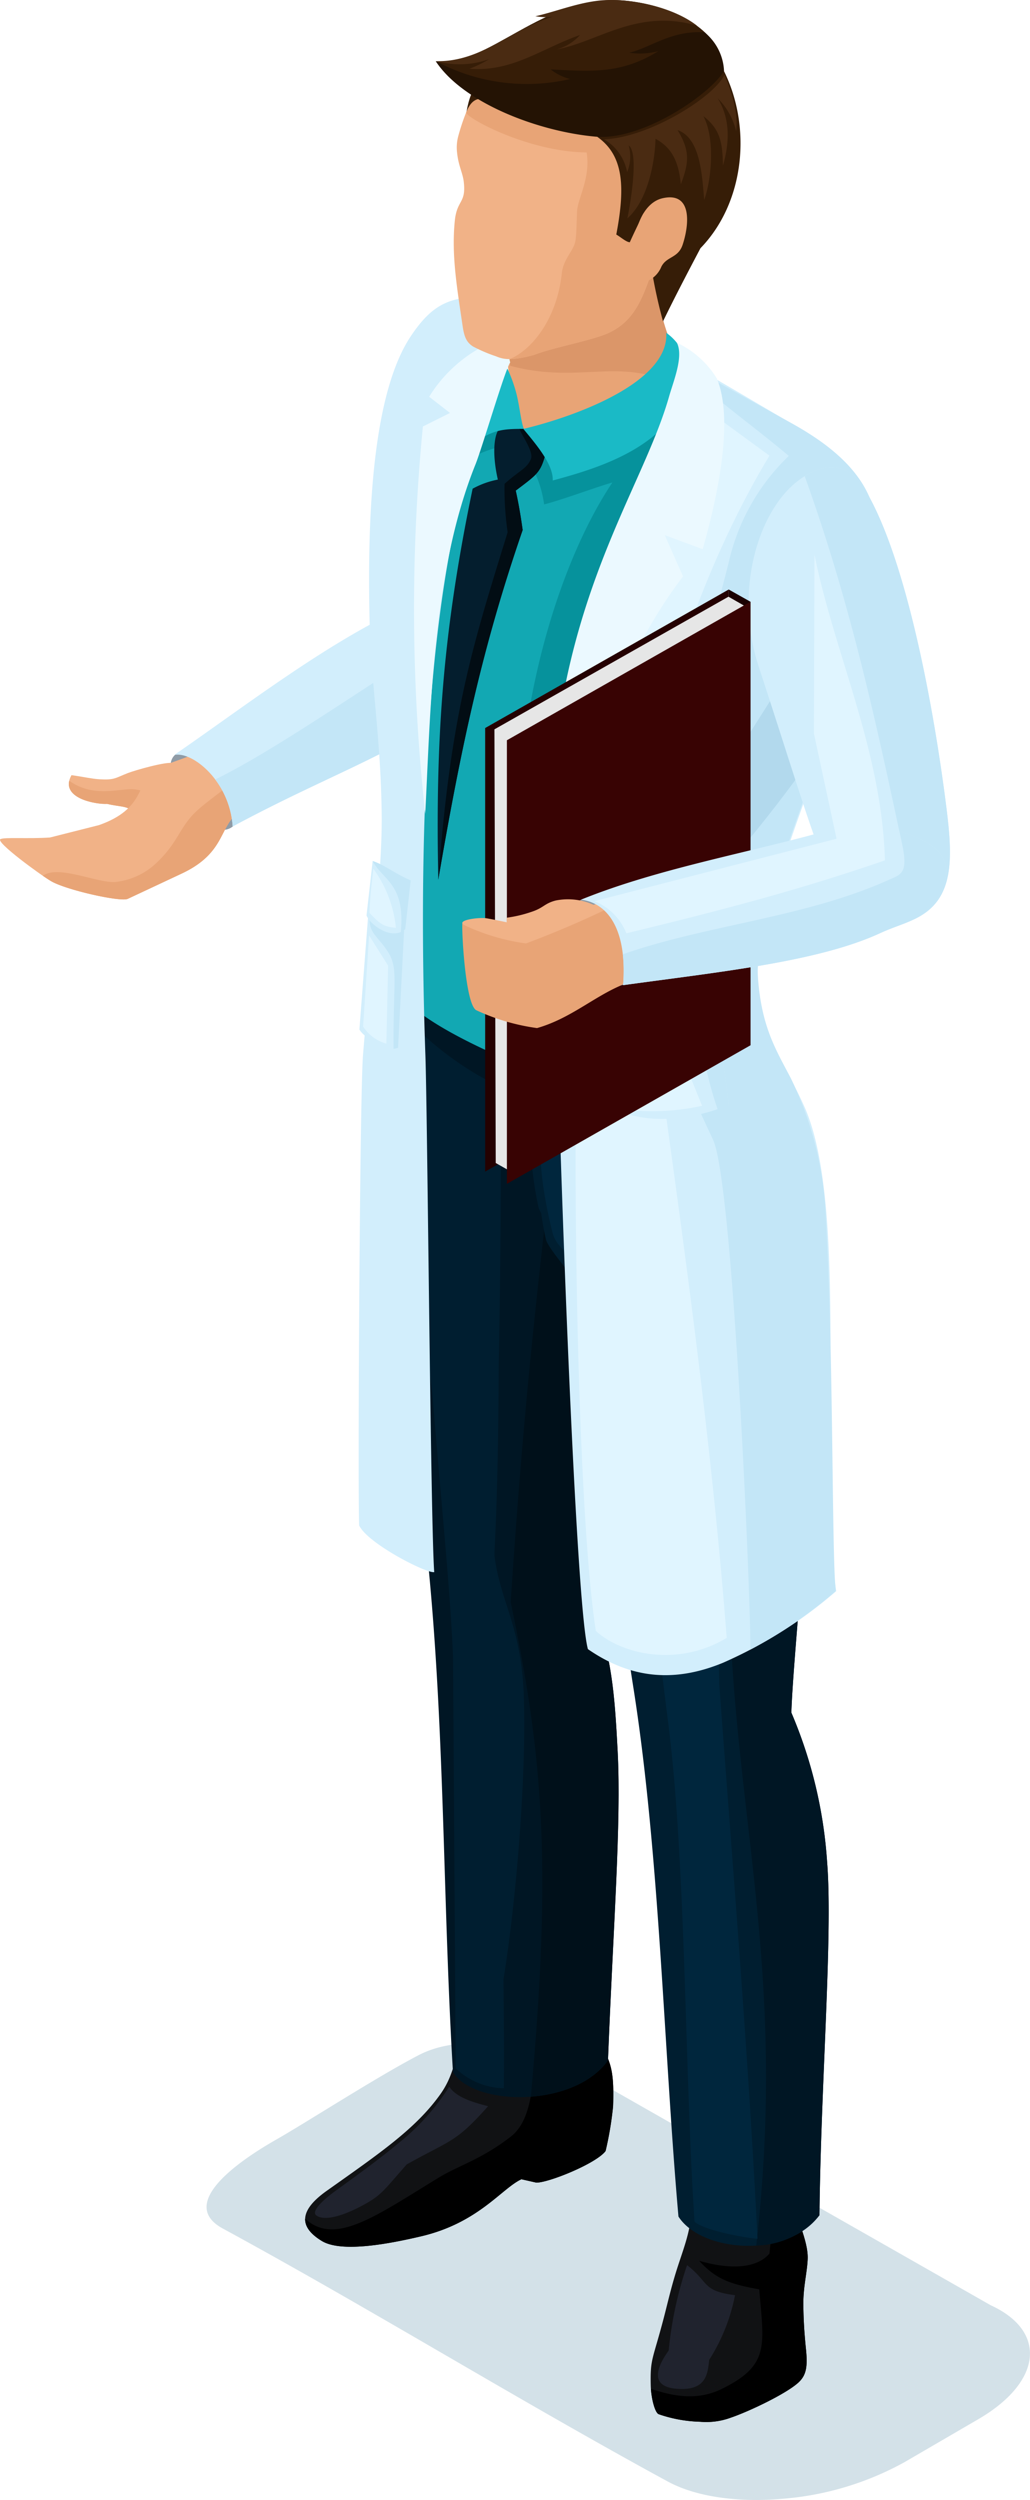 <svg xmlns="http://www.w3.org/2000/svg" width="118.917" height="288.487" viewBox="0 0 118.917 288.487">
  <g id="Group_11507" data-name="Group 11507" transform="translate(-7950.559 -1198.229)">
    <path id="Path_23906" data-name="Path 23906" d="M8064.936,1464.247l-48-27.335c-5.232-2.391-12.721-4.294-18.052-1.52-4.857,2.528-12.859,7.7-16.4,9.719-2.687,1.533-12.015,7.122-6.205,10.282,17.092,9.294,34.007,19.746,51.363,29.188,3.282,1.786,8.084,2.431,13.125,2.012a34.75,34.75,0,0,0,14.216-4.234q4.326-2.516,8.511-4.954c3.765-2.192,5.761-4.784,5.959-7.18C8069.652,1467.883,8068.147,1465.714,8064.936,1464.247Z" fill="#c1d5de" fill-rule="evenodd" opacity="0.7" style="mix-blend-mode: multiply;isolation: isolate"/>
    <g id="Group_11492" data-name="Group 11492">
      <g id="Group_11491" data-name="Group 11491">
        <path id="Path_23907" data-name="Path 23907" d="M8004.029,1432.73c-.975,3.424-1.22,5.191-2.642,7.183-2.835,3.974-7.016,6.811-13.1,11.126-2.9,2.053-3.508,4-.576,5.789,2.31,1.41,7.959.29,11.488-.54,6.622-1.558,9.3-5.543,11.563-6.579l1.715.388c1.4.025,6.921-2.2,8-3.644a39.378,39.378,0,0,0,.863-5.132c.205-5.6-.674-5.034-2.173-9.418C8014.068,1432.272,8009.133,1432.558,8004.029,1432.73Z" fill="#111214" fill-rule="evenodd"/>
        <path id="Path_23908" data-name="Path 23908" d="M7985.789,1454.262c-.029.886.57,1.743,1.919,2.566,2.31,1.41,7.959.29,11.488-.54,6.622-1.558,9.3-5.543,11.563-6.579l1.715.388c1.4.025,6.921-2.2,8-3.644a39.378,39.378,0,0,0,.863-5.132c.205-5.6-.674-5.034-2.173-9.418-2.255.163-4.478.311-6.7.438-.4,3.69.137,10.054-2.9,12.423-3.4,2.648-6.045,3.353-8.313,4.733C7994.023,1453.89,7989.248,1457.462,7985.789,1454.262Z" fill-rule="evenodd"/>
        <path id="Path_23909" data-name="Path 23909" d="M8002.422,1439.023c.723,1.067,2.143,1.668,4.491,2.253-3.787,4.269-4.321,3.87-9.408,6.728-2.562,2.928-2.919,3.484-4.555,4.428-1.952,1.129-4.709,2.287-5.869,1.454-.5-.358.172-1.36,2.323-2.919,2.44-1.768,4.923-3.56,7.169-5.428A26.446,26.446,0,0,0,8002.422,1439.023Z" fill="#20232e" fill-rule="evenodd"/>
      </g>
      <path id="Path_23910" data-name="Path 23910" d="M8022.988,1339.1a81.687,81.687,0,0,0,.722-13.079c-4.126-1.65-8.464-3.211-12.647-5.041l.3-.252c-4.435-2.081-8.256-5.314-13.37-8.248-2.139,6.736-2.932,9.753-2.769,15.233a168.4,168.4,0,0,0,2.4,21.666c.747,11.1,1.744,22.68,2.464,30.259,1.835,19.335,1.611,38.409,2.768,57.711,2.4,3.932,13.954,4.174,17.9-1.354.591-15.269,1.547-27.326,1.115-35.68-.361-6.955-.691-10.962-2.941-17.144C8020.426,1372.88,8022.442,1353.946,8022.988,1339.1Z" fill="#001624" fill-rule="evenodd"/>
      <path id="Path_23911" data-name="Path 23911" d="M8042.267,1453.023c.846,2.473,1.62,4.389,1.54,5.945-.081,1.61-.521,3.177-.5,5.213.018,1.748.108,3.233.31,5.21.207,2.023-.005,2.98-.892,3.788-1.442,1.313-5.737,3.344-7.774,4.034a8.178,8.178,0,0,1-3.564.479,15.9,15.9,0,0,1-4.777-.87c-.439-.166-.889-1.871-.921-3.351-.068-3.1.213-2.834,1.5-7.743.438-1.676.792-3.275,1.394-5.234.75-2.438,1.683-4.585,1.779-6.986l9.069-.353Z" fill="#111214" fill-rule="evenodd"/>
      <path id="Path_23912" data-name="Path 23912" d="M8042.267,1453.023c.846,2.473,1.62,4.389,1.54,5.945-.081,1.61-.521,3.177-.5,5.213.018,1.748.108,3.233.31,5.21.207,2.023-.005,2.98-.892,3.788-1.442,1.313-5.737,3.344-7.774,4.034a8.178,8.178,0,0,1-3.564.479,15.9,15.9,0,0,1-4.777-.87c-.4-.15-.8-1.563-.9-2.926l.024,0c2.771.944,5.461,1.322,8.124.022,5.621-2.746,4.89-5.026,4.36-11.505-3.656-.644-5.093-1.3-6.948-3.3,3.117.916,6.468,1.08,8.126-.825l.516-5.156Z" fill-rule="evenodd"/>
      <path id="Path_23913" data-name="Path 23913" d="M8009.517,1383.109c3.79,17.913,4.75,30.553,2.329,57.07,3.489-.258,7.044-1.581,8.906-4.188.591-15.269,1.547-27.326,1.115-35.68-.361-6.955-.691-10.962-2.941-17.144,1.929-13.226,4.711-40.749,4.123-55.5l-7.917-3.166C8012.732,1346.327,8011.217,1357.583,8009.517,1383.109Z" fill="#00101a" fill-rule="evenodd"/>
      <path id="Path_23914" data-name="Path 23914" d="M8017.713,1346.957c1.462,14.877,4.324,35.554,5.986,46.112,3.021,19.186,3.494,41.681,5.19,60.944,2.621,4.1,12.5,4.944,16.279-.157.163-15.279,1.55-32.387.885-40.726a52.679,52.679,0,0,0-4.13-17.27c.38-11.908,6.593-60.83-1.614-70.429a7.205,7.205,0,0,0-1.545-2.173l-11.958-.934-14.183-1.651a41.089,41.089,0,0,0,.1,16.844,2.682,2.682,0,0,0,.319.7c.135,1,.315,2.015.543,3.028C8013.8,1342.169,8016.068,1344.767,8017.713,1346.957Z" fill="#001e30" fill-rule="evenodd"/>
      <path id="Path_23915" data-name="Path 23915" d="M8030.693,1337.133c1.629,3.77,2.887,10.093,2.962,16.415.2,9.056.878,30.464,1.737,40.655,1.686,19.978,5.492,36.628,2.478,63.156a9.721,9.721,0,0,0,7.3-3.5c.164-15.279,1.551-32.387.886-40.726a52.679,52.679,0,0,0-4.13-17.27c.387-12.145,6.844-62.789-2.117-70.958l-13.659-.934C8027.906,1329.04,8028.461,1331.962,8030.693,1337.133Z" fill="#001624" fill-rule="evenodd"/>
      <path id="Path_23916" data-name="Path 23916" d="M8029.885,1459.614c2.623,2.069,1.705,2.974,5.535,3.474a21.5,21.5,0,0,1-2.985,7.466c-.155,1.443-.271,3.337-3.082,3.355-5.248.034-1.607-4.3-1.589-4.461A43.4,43.4,0,0,1,8029.885,1459.614Z" fill="#20232e" fill-rule="evenodd"/>
      <path id="Path_23917" data-name="Path 23917" d="M7998.5,1316.758a37.03,37.03,0,0,0,9.884,6.942c.014,6.772.01,19.314-.244,31.85-.027,7.414-.147,14.966-.467,21.251-.012.3-.021.61-.03.917.63,5.217,3.076,8.162,3.383,16,.342,8.739-.791,23.377-2.34,32.939.051,4.2.078,8.378.043,12.548a8.213,8.213,0,0,1-5.556-2.3l-.31-47.483c-.3-7.567-1.464-18.894-2.4-30.544C7998.484,1344.967,7996.56,1328.823,7998.5,1316.758Z" fill="#001e30" fill-rule="evenodd"/>
      <path id="Path_23918" data-name="Path 23918" d="M8025.656,1326.794l.034.01a234.213,234.213,0,0,0,6.4,22.551c1.743,15.1,1.3,31.586,1.509,43.233,1.573,21.306,3.353,42.655,4.417,63.988-1.94-.168-6.24-1.034-7.27-1.969-1.164-17.372-.958-41.869-3.122-58.2-.442-3.333-3.659-31.646-7.539-47.69-1.3-5.375-5.017-5.275-5.77-8.366-1.632-6.7-1.667-10.469-1-17.752C8017.4,1324.134,8021.463,1325.6,8025.656,1326.794Z" fill="#00263d" fill-rule="evenodd"/>
    </g>
    <g id="Group_11493" data-name="Group 11493">
      <path id="Path_23919" data-name="Path 23919" d="M7977.613,1293.447l-.708-2.262-.676-4.68c-2.273-1.37-3.987-1.827-4.953-1.436-.078.032-.174.046-.245.084C7967.942,1286.862,7974.645,1296.36,7977.613,1293.447Z" fill="#8f9ba6" fill-rule="evenodd"/>
      <path id="Path_23920" data-name="Path 23920" d="M7958.812,1287.68c-1.491,2.66,2.856,3.4,4.118,3.317,1.739.426,2.542.111,3.41,1.367.973,1.409,4.319-5.99,4.208-6.072-.755-.227-4.436.836-5.225,1.145-1.469.574-1.532.818-3.272.718C7961.149,1288.1,7960.265,1287.882,7958.812,1287.68Z" fill="#f1b287" fill-rule="evenodd"/>
      <path id="Path_23921" data-name="Path 23921" d="M7958.551,1288.326c-.5,2.135,3.226,2.744,4.379,2.671,1.739.426,2.542.111,3.41,1.367.6.865,3.67-2.828-.552-3.072C7963.926,1289.314,7961.216,1290.223,7958.551,1288.326Z" fill="#e8a476" fill-rule="evenodd"/>
      <path id="Path_23922" data-name="Path 23922" d="M7983.18,1289.867c-2.04.839-3.454,1.3-4.559,1.836-2.918,1.413-1.627,4.776-7.077,7.331l-6.241,2.924c-.815.383-7.09-1.018-8.843-2.042-1.245-.728-6.451-4.528-5.853-4.853.447-.243,3.188-.018,5.726-.19l5.655-1.43c5.359-1.878,4.377-4.963,6.276-6.2,2.472-1.608,5.033-1.247,9-4.918l4.745,1.69-.13,5.33Z" fill="#f1b287" fill-rule="evenodd"/>
      <path id="Path_23923" data-name="Path 23923" d="M7983.18,1289.867c-2.04.839-3.454,1.3-4.559,1.836-2.918,1.413-1.627,4.776-7.077,7.331l-6.241,2.924c-.815.383-7.09-1.018-8.843-2.042-.215-.126-.549-.344-.951-.619,1.823-1.38,6.694,1.06,8.624.679a8.13,8.13,0,0,0,4.522-2.2c2.168-2.064,2.511-3.562,3.87-5.191.961-1.151,2.56-2.237,5.1-4.209l-1.172-5.576q.4-.222.815-.469l4.745,1.69-.13,5.33Z" fill="#e8a476" fill-rule="evenodd"/>
      <path id="Path_23924" data-name="Path 23924" d="M8004.588,1279.452c-10.224,6.532-16.475,8.4-27.165,14.147-.322-5.173-4.61-8.69-6.745-8.253,8.6-5.911,18.711-13.836,28.457-17.877Z" fill="#d2eefc" fill-rule="evenodd"/>
      <path id="Path_23925" data-name="Path 23925" d="M8004.588,1279.452c-10.224,6.532-16.475,8.4-27.165,14.147a10.1,10.1,0,0,0-2.013-5.422c5.01-2.454,11.562-6.785,18.4-11.244,1.146-.932-.365-4.774-.5-6.663Z" fill="#c3e6f7" fill-rule="evenodd"/>
    </g>
    <g id="Group_11495" data-name="Group 11495">
      <path id="Path_23926" data-name="Path 23926" d="M8030.077,1242.66c.423,4.965-13.172,11.467-18.353,8.925-.545-.267-.831-1.415-1.168-1.878.315-1.271-.115-1.814-.229-3.109a15.885,15.885,0,0,0-.757-4.147c-.618-1.68-.288-5.164-1.358-9.1l15.5-6.757,3.32-1.761C8025.445,1232.575,8027.2,1236.173,8030.077,1242.66Z" fill="#e8a476" fill-rule="evenodd"/>
      <path id="Path_23927" data-name="Path 23927" d="M8030.077,1242.66a2.24,2.24,0,0,1-.068.835c-7.348-4.627-11.924-.751-20.543-3.054a56.72,56.72,0,0,0-1.254-7.088l15.5-6.757,3.321-1.761C8025.445,1232.575,8027.2,1236.173,8030.077,1242.66Z" fill="#db9669" fill-rule="evenodd"/>
      <g id="Group_11494" data-name="Group 11494">
        <path id="Path_23928" data-name="Path 23928" d="M7996.517,1312.122a2.162,2.162,0,0,0,.391.943c4.385,6.111,31.9,15.322,37.652,14.844-4.568-39.726,37.035-73.544-7.541-86.639l-12.824,7.059-4.589-.824-.588-5.648c-6.207,6.172-9.076,14.349-10.181,25.72C7997.392,1282.453,8000.514,1295.8,7996.517,1312.122Z" fill="#12a8b3" fill-rule="evenodd"/>
        <path id="Path_23929" data-name="Path 23929" d="M8016.772,1323.52c7.627,2.712,15.093,4.612,17.788,4.389-4.568-39.726,37.035-73.544-7.541-86.639l-12.824,7.059-4.589-.824-.588-5.648a30,30,0,0,0-6.388,9.413l.367.4c3.347-1.06,5.1-2.417,6.831-1.654,1.423.629,3.05,2.868,3.552,6.42,2.022-.506,5.878-1.958,7.883-2.53-7.429,11.079-14.359,34.89-9.159,59.755C8012.75,1316.755,8015.379,1320.329,8016.772,1323.52Z" fill="#06929c" fill-rule="evenodd"/>
        <path id="Path_23930" data-name="Path 23930" d="M8013.784,1249.626c-.742,3.1-.862,3.085-3.681,5.218.348,1.574.573,2.932.8,4.545-4.595,13.329-7.047,24.607-9.744,40.358-.327-16.114.474-28.347,3.967-45.124a9.853,9.853,0,0,1,2.91-1.051c-.772-3.417-.341-5.621.36-6.035C8010.922,1247.444,8011.974,1247.743,8013.784,1249.626Z" fill="#041e2e" fill-rule="evenodd"/>
        <path id="Path_23931" data-name="Path 23931" d="M8013.784,1249.626c-.742,3.1-.862,3.085-3.681,5.218.348,1.574.573,2.932.8,4.545-4.595,13.329-7.047,24.607-9.744,40.358,1.43-19.208,3.954-26.976,8.009-40.1a34.664,34.664,0,0,1-.358-5.586c1.8-1.6,2.582-1.759,3.043-2.859.41-.974-1.606-3.438-1.278-3.633C8011.836,1247.936,8011.974,1247.743,8013.784,1249.626Z" fill="#020d14" fill-rule="evenodd"/>
        <path id="Path_23932" data-name="Path 23932" d="M8011.039,1247.721c-.316-.8-.477-2.464-.817-3.908a17.074,17.074,0,0,0-1.078-3.039c-1.764.225-2.535,5.551-4.033,8.7C8007.43,1247.856,8008.437,1247.714,8011.039,1247.721Z" fill="#1abac6" fill-rule="evenodd"/>
        <path id="Path_23933" data-name="Path 23933" d="M8027.481,1236.631c.354,5.7-10.462,9.658-16.5,11.094,1.514,1.828,3.471,4.126,3.393,5.953,4.353-1.191,11.735-3.239,14.726-8.8A6.111,6.111,0,0,0,8027.481,1236.631Z" fill="#1abac6" fill-rule="evenodd"/>
      </g>
    </g>
    <g id="Group_11500" data-name="Group 11500">
      <path id="Path_23934" data-name="Path 23934" d="M8007.031,1232.527c-4.488-.218-6.582.828-9.024,4.468-4.4,6.552-5.083,20.5-4.773,33.076.175,7.123,1.3,13.385,1.392,22.235.071,7.135-1.365,17.916-2.154,27.624-.384,4.727-.616,50.654-.447,54.329.963,2.076,7.77,5.562,8.667,5.388-.413-5.3-.782-52.977-1.021-59.7-.752-21.278-.208-47.519,4.318-64.972,1.132-4.366,1.767-9.354,4.217-13.19.415-.628.816-1.235,1.192-1.82a50.73,50.73,0,0,0-1.186-6.616l1.152-.5A20.087,20.087,0,0,0,8007.031,1232.527Z" fill="#d2eefc" fill-rule="evenodd"/>
      <path id="Path_23935" data-name="Path 23935" d="M8041.921,1247.058c-2.45-1.358-7.444-4.417-12.828-7.425,4.534,5.432-6.417,18.494-11.5,34.78-1.727,5.536-2.849,13.608-3.119,21.645-.261,7.756,2.2,86.2,3.962,92.478,5.13,3.542,10.2,3.794,15.593,1.574a51.672,51.672,0,0,0,13.076-8.27c-2.056-14.613,1.51-44.254-3.66-55.87-2.507-5.632-5.131-7.992-5.39-15.072-.372-10.151,13.868-37.206,13.735-51.212C8051.732,1253.469,8046.5,1249.6,8041.921,1247.058Z" fill="#d2eefc" fill-rule="evenodd"/>
      <path id="Path_23936" data-name="Path 23936" d="M8041.921,1247.058l-12.472-6.917c1.861,2.985,6.825,6.187,12.177,10.7a24.449,24.449,0,0,0-6.915,12.209c-2.817,11.138-7.125,25.8-7.865,35.982-1.177,16.209,2.7,23.509,6.043,30.737,2.265,4.9,4.284,51.222,4.314,58.812a52.48,52.48,0,0,0,9.843-6.746c-.465-4.4-.247-28.167-1.141-43.055a40.37,40.37,0,0,0-4.043-16.128c-1.757-3.36-3.409-5.958-3.806-11.759-.7-10.134,13.868-37.206,13.735-51.212C8051.732,1253.469,8046.5,1249.6,8041.921,1247.058Z" fill="#c3e6f7" fill-rule="evenodd"/>
      <path id="Path_23937" data-name="Path 23937" d="M8026.846,1299.037c-.187,2.581-.246,4.935-.2,7.1,6.865-6.254,13.313-14.254,19.331-22.915,3.082-8.67,5.872-17.369,5.814-23.536Z" fill="#b2d9ed" fill-rule="evenodd"/>
      <path id="Path_23938" data-name="Path 23938" d="M8008.619,1237.2a16.216,16.216,0,0,0-8.512,6.815l2.406,1.866-3.129,1.563a216.629,216.629,0,0,0,.272,44.7c.636-12.441.839-28.008,5.8-40.326.78-1.939,3.4-10.908,4.006-11.759C8008.98,1238.093,8009.215,1239.255,8008.619,1237.2Z" fill="#ebf9ff" fill-rule="evenodd"/>
      <path id="Path_23939" data-name="Path 23939" d="M8031.785,1245.246l7.61,5.565c-6.3,10.378-14.751,29.865-14.984,49.557-.112,9.494,7.092,48.545,10.051,86.867-5.625,3.4-12.135,1.922-15.111-.8-3-19.3-3.45-94.8.6-110.135C8023.432,1263.157,8029.409,1253.64,8031.785,1245.246Z" fill="#e0f5ff" fill-rule="evenodd"/>
      <g id="Group_11496" data-name="Group 11496">
        <path id="Path_23940" data-name="Path 23940" d="M8032.773,1311.067c-6.128-.209-7.814-.219-13.118.735l2.442,14.656c3.433,1.455,8.308,1.058,12.61-.724Z" fill="#d2eefc" fill-rule="evenodd"/>
        <path id="Path_23941" data-name="Path 23941" d="M8032.773,1311.067c-6.128-.209-7.814-.219-13.118.735.762,4.37.4,4.327,5.081,4.607,8.365.5,5.787,1.427,8.671,9.816.128.369.872-.313,1.3-.491Z" fill="#c3e6f7" fill-rule="evenodd"/>
        <path id="Path_23942" data-name="Path 23942" d="M8032.325,1309.2c-6.169-.189-8.919-.666-13.494-.683l1.179,5.833c1.562.814,9.766,1.785,13.39.07Z" fill="#d2eefc" fill-rule="evenodd"/>
        <path id="Path_23943" data-name="Path 23943" d="M8032.325,1309.2c-6.169-.189-8.919-.666-13.494-.683,4.457,1.653,11.977,1.2,13.291,6.357a7.5,7.5,0,0,0,1.278-.454Z" fill="#c3e6f7" fill-rule="evenodd"/>
        <path id="Path_23944" data-name="Path 23944" d="M8020.778,1316.908l7.72,1.248,3.12,7.677a26.615,26.615,0,0,1-8.568.479Z" fill="#e0f5ff" fill-rule="evenodd"/>
        <path id="Path_23945" data-name="Path 23945" d="M8019.5,1309.288c3.6,1.1,8.663,2.63,10.787,5.315a27.267,27.267,0,0,1-9.456-.621A21.527,21.527,0,0,1,8019.5,1309.288Z" fill="#e0f5ff" fill-rule="evenodd"/>
      </g>
      <g id="Group_11499" data-name="Group 11499">
        <g id="Group_11497" data-name="Group 11497">
          <path id="Path_23946" data-name="Path 23946" d="M7997.31,1303.713c-1.815-1.979-2.318-2.475-4-3.04l-1.259,16.367c.843,1.33,3.617,2.433,4.461,2.093Z" fill="#d2eefc" fill-rule="evenodd"/>
          <path id="Path_23947" data-name="Path 23947" d="M7997.31,1303.713c-1.815-1.979-2.318-2.475-4-3.04-.18,4.648-.285,4.5,1.09,6.135,2.457,2.919,1.518,3.116,1.6,12.447a1.711,1.711,0,0,0,.517-.122Z" fill="#c3e6f7" fill-rule="evenodd"/>
          <path id="Path_23948" data-name="Path 23948" d="M7993.173,1306.172l2.194,3.491-.2,9a4.7,4.7,0,0,1-2.684-1.972Z" fill="#e0f5ff" fill-rule="evenodd"/>
        </g>
        <g id="Group_11498" data-name="Group 11498">
          <path id="Path_23949" data-name="Path 23949" d="M7997.975,1299.827c-2.031-.9-2.862-1.707-4.392-2.241l-.709,6.282c.369,1.034,2.934,2.981,4.473,1.582Z" fill="#d2eefc" fill-rule="evenodd"/>
          <path id="Path_23950" data-name="Path 23950" d="M7997.975,1299.827c-2.031-.9-2.862-1.707-4.392-2.241,1.18,2.246,3.786,2.616,3.25,8.2a1.825,1.825,0,0,0,.514-.334Z" fill="#c3e6f7" fill-rule="evenodd"/>
          <path id="Path_23951" data-name="Path 23951" d="M7993.659,1298.474a13.937,13.937,0,0,1,2.609,6.818c-1.415-.1-1.86-.459-3.051-1.72C7993.268,1301.885,7993.462,1300.315,7993.659,1298.474Z" fill="#e0f5ff" fill-rule="evenodd"/>
        </g>
      </g>
      <path id="Path_23952" data-name="Path 23952" d="M8033.329,1241.918c1.787,4.345.5,12.163-1.645,19.687l-4.376-1.623,2.111,4.765c-8.793,11.489-13.713,28.6-14.394,46.177-4.757-38.058,8.993-53.609,12.781-66.937.509-1.791,1.7-4.618.9-6.209A10.765,10.765,0,0,1,8033.329,1241.918Z" fill="#ebf9ff" fill-rule="evenodd"/>
    </g>
    <g id="Group_11501" data-name="Group 11501">
      <path id="Path_23953" data-name="Path 23953" d="M8012.252,1239.175c2.04-.819,6.709-1.668,8.56-2.52,4.052-1.866,4.357-6.011,6.434-10.969,3.776-1.681,5.265-3.323,5.991-5.375,1.724-4.871-.028-10.857-3.253-14.592a13.579,13.579,0,0,0-11.043-4.711c-8.785.122-13.549,5.777-15.481,12.958a5,5,0,0,0-.133,1.855c.156,1.557.653,2.334.776,3.395.29,2.5-.791,2.044-1.036,4.5-.4,3.979.261,7.734.9,12.116.189,1.289.451,1.892,1.2,2.379a17.613,17.613,0,0,0,2.666,1.138C8008.741,1239.729,8009.651,1239.88,8012.252,1239.175Z" fill="#f1b287" fill-rule="evenodd"/>
      <path id="Path_23954" data-name="Path 23954" d="M8012.252,1239.175c2.04-.819,6.709-1.668,8.56-2.52,4.052-1.866,4.357-6.011,6.434-10.969,3.776-1.681,5.265-3.323,5.991-5.375,1.724-4.871-.028-10.857-3.253-14.592a13.579,13.579,0,0,0-11.043-4.711c-7.632.107-12.229,4.388-14.57,10.218.312.809,7.446,4.552,13.914,4.593.485,2.921-1.034,5.319-1.1,6.788-.067,1.407-.06,2.608-.189,3.4-.19,1.17-1.391,2.072-1.572,3.747-.59,5.452-3.594,8.939-6.039,9.919A11.357,11.357,0,0,0,8012.252,1239.175Z" fill="#e8a476" fill-rule="evenodd"/>
      <path id="Path_23955" data-name="Path 23955" d="M8007.349,1209.645c-.968.035-2.133-.523-2.926,1.464.575-3.255,1.562-3.557,3.571-3.863Z" fill="#361d07" fill-rule="evenodd"/>
      <path id="Path_23956" data-name="Path 23956" d="M8019.489,1214c6.153-.622,12.977-4.952,14.575-7.727,3.322,6.515,2.517,15.291-2.634,20.6-1.483,2.815-2.935,5.583-4.324,8.444a59.731,59.731,0,0,1-2-12.073l-.263-.38c-.355.736-1.24,2.56-1.569,3.319-.386,0-1.014-.563-1.563-.89C8022.795,1219.62,8022.5,1216.111,8019.489,1214Z" fill="#361d07" fill-rule="evenodd"/>
      <path id="Path_23957" data-name="Path 23957" d="M8019.08,1213.719c-6.463-.565-14.968-3.521-18.205-8.426,5.862.884,12.51-7.86,21.772-6.993,5.37.5,11.169,3.253,11.418,7.929C8032.312,1208.54,8024.47,1214.191,8019.08,1213.719Z" fill="#361d07" fill-rule="evenodd"/>
      <path id="Path_23958" data-name="Path 23958" d="M8019.343,1214c-6.463-.565-15.231-3.8-18.468-8.7l.057.006a22.174,22.174,0,0,0,15.455,2.042,5.956,5.956,0,0,1-2.254-1.112c4.869.264,8.222.5,12.439-2.107a8.3,8.3,0,0,1-3.368.184c2.5-.592,4.869-2.608,8.7-2.35a6.078,6.078,0,0,1,2.247,4.449C8032.575,1209.1,8024.733,1214.469,8019.343,1214Z" fill="#241304" fill-rule="evenodd"/>
      <path id="Path_23959" data-name="Path 23959" d="M8027.052,1221.106c3.465-.79,3.083,3.077,2.32,5.366-.526,1.573-1.842,1.314-2.457,2.535a3.052,3.052,0,0,1-2.983,1.9c-2.031-.269-.454-3.163-.087-4.34C8023.814,1224.579,8024.852,1221.607,8027.052,1221.106Z" fill="#e8a476" fill-rule="evenodd"/>
      <path id="Path_23960" data-name="Path 23960" d="M8034.2,1206.857c.5,1.138,1.69,4.25,1.346,6.5a7.94,7.94,0,0,0-2.137-3.8c1.309,2.1,1.515,4.688.615,7.786-.043-2.681-.321-4.205-2.254-5.708,1.41,2.658.89,7.542.088,9.658-.246-3.032-.489-7.17-3.073-8.049,1.506,2.462,1.284,3.817.38,6.264-.264-2.718-1.074-4.243-2.926-5.268-.052,2.472-.817,7.053-3.249,9.19.2-.968,1.44-7.505.146-8.429a4.686,4.686,0,0,1-.175,3.1,5.578,5.578,0,0,0-2.664-3.8C8025.5,1214.133,8033.049,1209.376,8034.2,1206.857Z" fill="#4a2b12" fill-rule="evenodd"/>
      <path id="Path_23961" data-name="Path 23961" d="M8031.017,1201.186c-2.624-2.058-7.249-3.1-10.567-2.942-2.817.131-5.55,1.29-8.078,1.859a6.877,6.877,0,0,0,2.02.059c-4.476,1.254-8.205,5.244-13.435,5.122a10.017,10.017,0,0,0,6.088-.235,13.492,13.492,0,0,1-2.282,1.113c4.975.382,8.255-2.314,12.761-3.893a5.576,5.576,0,0,1-2.722,1.668C8019.639,1203.057,8024.11,1199.187,8031.017,1201.186Z" fill="#4a2b12" fill-rule="evenodd"/>
    </g>
    <g id="Group_11506" data-name="Group 11506">
      <g id="Group_11502" data-name="Group 11502">
        <path id="Path_23962" data-name="Path 23962" d="M8050.511,1254.854c4.722,7.958,7.895,25.176,9.329,36.679.729,5.851.883,10.469-3.489,12.655-4.144,2.073-8.8-1.684-10.538-6.1-2.063-5.228-3.994-11.778-7.652-22.917-2.914-8.874-.009-17.828,4.33-21.3C8045,1251.855,8048.195,1250.952,8050.511,1254.854Z" fill="#d2eefc" fill-rule="evenodd"/>
        <path id="Path_23963" data-name="Path 23963" d="M8050.511,1254.854c4.722,7.958,7.895,25.176,9.329,36.679.729,5.851.883,10.469-3.489,12.655-2.909,1.455-6.068.038-8.295-2.462a51.26,51.26,0,0,0,5.033-1.93c1.442-.648,2.35-.71,1.625-4.121-3.226-15.175-6.1-28.17-11.249-42.5C8045.791,1251.7,8048.486,1251.441,8050.511,1254.854Z" fill="#c3e6f7" fill-rule="evenodd"/>
      </g>
      <g id="Group_11503" data-name="Group 11503">
        <path id="Path_23964" data-name="Path 23964" d="M8037.2,1267.667l-2.509-1.412v51.188l2.509,1.412Z" fill="#1a0101" fill-rule="evenodd"/>
        <path id="Path_23965" data-name="Path 23965" d="M8034.691,1266.255l-28.118,15.986v51.188l28.118-15.986Z" fill="#240101" fill-rule="evenodd"/>
        <path id="Path_23966" data-name="Path 23966" d="M8034.663,1267.087l-27.02,15.306.15,50.042,2.417,1.368,24.452-17.8,2.368-47.562Z" fill="#e6e6e6" fill-rule="evenodd"/>
        <path id="Path_23967" data-name="Path 23967" d="M8037.2,1267.667l-28.118,15.986v51.188l28.118-15.986Z" fill="#380303" fill-rule="evenodd"/>
      </g>
      <g id="Group_11505" data-name="Group 11505">
        <path id="Path_23968" data-name="Path 23968" d="M8022.888,1311.736l1.349-2.924-.758-5.25c-2.551-1.536-4.473-2.049-5.556-1.61a2.735,2.735,0,0,0-.273.094C8014.183,1303.962,8018.1,1313.782,8022.888,1311.736Z" fill="#8f9ba6" fill-rule="evenodd"/>
        <g id="Group_11504" data-name="Group 11504">
          <path id="Path_23969" data-name="Path 23969" d="M8012.562,1316.867a24.393,24.393,0,0,1-7-2.054c-1.344-.631-1.762-10.123-1.6-10.15,1.69.294,5.412,1.223,7.219,1.449,2.194-.692,9.127-3.1,11.32-3.791l2.077,4.36.093,4.535a6.43,6.43,0,0,0-2.507.767C8019.009,1313.35,8016.326,1315.794,8012.562,1316.867Z" fill="#e8a476" fill-rule="evenodd"/>
          <path id="Path_23970" data-name="Path 23970" d="M8011.286,1307.1a24.4,24.4,0,0,1-7-2.054c-1.344-.631,1.623-.992,2.444-.849,1.69.294,3.079.672,4.887.9,2.193-.692,7.03-2.223,9.169-3.08l1.8.146A113.348,113.348,0,0,1,8011.286,1307.1Z" fill="#f1b287" fill-rule="evenodd"/>
          <path id="Path_23971" data-name="Path 23971" d="M8009.075,1304.128c-.368,2.608,3.617,1.367,4.607.908.867-.07,7.032-1.809,5.826-2.186a7.149,7.149,0,0,0-4.813-.7c-1.316.352-1.36.846-2.792,1.31A14.74,14.74,0,0,1,8009.075,1304.128Z" fill="#f1b287" fill-rule="evenodd"/>
        </g>
        <path id="Path_23972" data-name="Path 23972" d="M8059.5,1300.481a6.538,6.538,0,0,1-2.42,3.232c-1.226.927-3.031,1.334-4.883,2.19-7.169,3.314-18.553,4.473-29.7,6.011.469-5.985-1.484-9.42-4.848-9.869,9.256-3.759,20.482-5.607,29.745-8.34a18.821,18.821,0,0,1,3.5-.679C8054.658,1294.392,8061.314,1295.233,8059.5,1300.481Z" fill="#d2eefc" fill-rule="evenodd"/>
        <path id="Path_23973" data-name="Path 23973" d="M8059.5,1300.481a6.538,6.538,0,0,1-2.42,3.232c-1.226.927-3.031,1.334-4.883,2.19-7.169,3.314-18.553,4.473-29.7,6.011a18.993,18.993,0,0,0-.03-3.564c9.716-3.4,21.018-4.236,30.629-8.554,1.442-.648,2.35-.71,1.625-4.121l-.33-1.548C8057.659,1295.178,8060.818,1296.664,8059.5,1300.481Z" fill="#c3e6f7" fill-rule="evenodd"/>
        <path id="Path_23974" data-name="Path 23974" d="M8044.592,1262.211c2.259,11.343,7.771,22.564,8.137,35.3-10.294,3.547-19.275,5.85-29.854,8.421a6.65,6.65,0,0,0-3.689-3.714l27.958-7.2-2.615-12.14Z" fill="#e0f5ff" fill-rule="evenodd"/>
      </g>
    </g>
  </g>
</svg>
